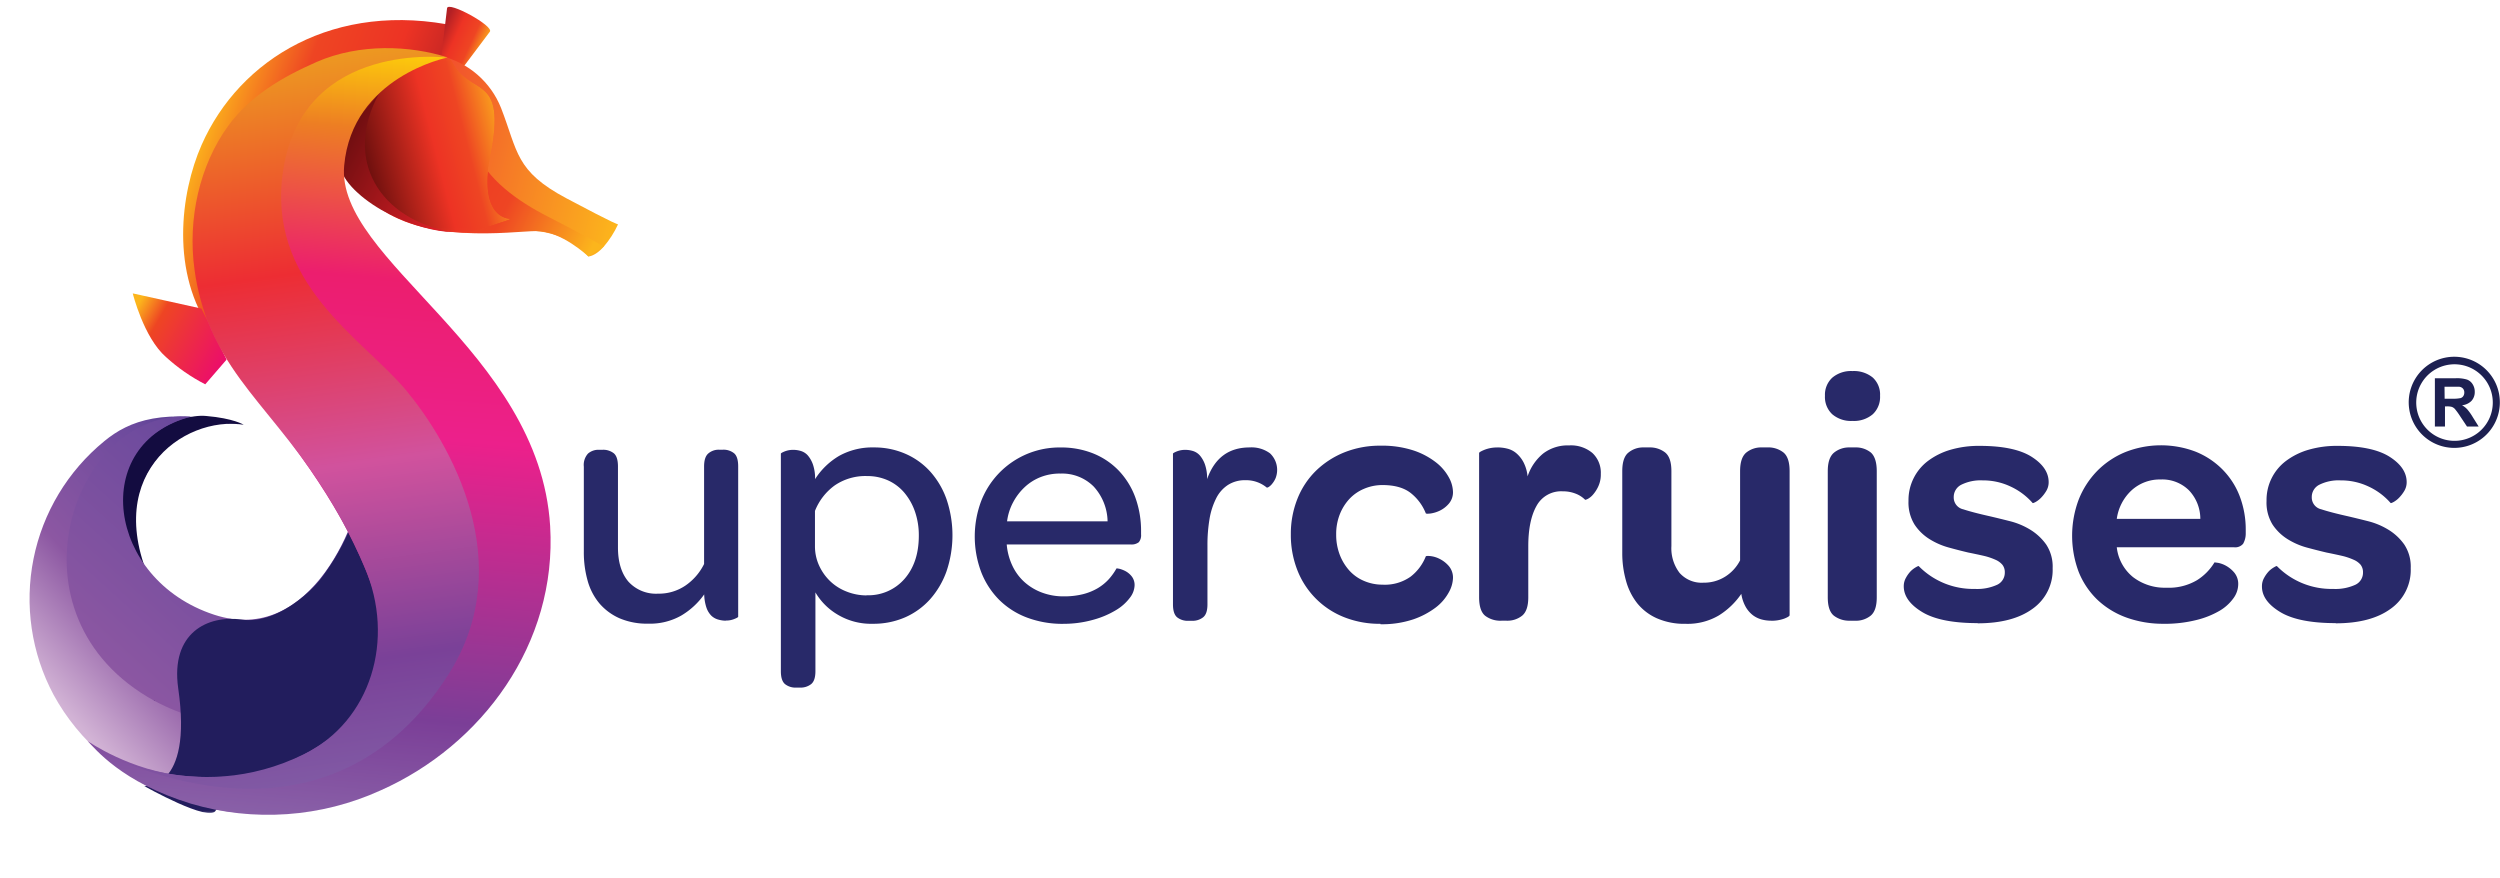<svg xmlns="http://www.w3.org/2000/svg" xmlns:xlink="http://www.w3.org/1999/xlink" viewBox="0 0 658.37 231.26"><defs><style>.cls-1{fill:url(#linear-gradient);}.cls-2{fill:url(#linear-gradient-2);}.cls-3,.cls-4{fill:none;}.cls-4{clip-rule:evenodd;}.cls-5{clip-path:url(#clip-path);}.cls-6{clip-path:url(#clip-path-2);}.cls-7{fill:url(#linear-gradient-3);}.cls-8{clip-path:url(#clip-path-3);}.cls-9{fill:url(#linear-gradient-4);}.cls-10{clip-path:url(#clip-path-4);}.cls-11{fill:url(#linear-gradient-5);}.cls-12{clip-path:url(#clip-path-5);}.cls-13{fill:url(#linear-gradient-6);}.cls-14{clip-path:url(#clip-path-6);}.cls-15{fill:url(#linear-gradient-7);}.cls-16{clip-path:url(#clip-path-7);}.cls-17{mask:url(#mask);}.cls-18{fill:url(#linear-gradient-8);}.cls-19{clip-path:url(#clip-path-8);}.cls-20{fill:url(#linear-gradient-9);}.cls-21{clip-path:url(#clip-path-9);}.cls-22{fill:url(#linear-gradient-10);}.cls-23{fill:#130c40;}.cls-23,.cls-27,.cls-34{fill-rule:evenodd;}.cls-24{clip-path:url(#clip-path-10);}.cls-25{fill:url(#linear-gradient-11);}.cls-26{mask:url(#mask-2);}.cls-27{fill:#221d5d;}.cls-28{clip-path:url(#clip-path-11);}.cls-29{fill:url(#linear-gradient-12);}.cls-30{clip-path:url(#clip-path-12);}.cls-31{fill:url(#linear-gradient-13);}.cls-32{fill:#282969;}.cls-33,.cls-34{fill:#1d2051;}</style><linearGradient id="linear-gradient" x1="19.5" y1="189.37" x2="38.58" y2="195.47" gradientTransform="translate(106.21 -134.95)" gradientUnits="userSpaceOnUse"><stop offset="0" stop-color="#fff"/><stop offset="1"/></linearGradient><linearGradient id="linear-gradient-2" x1="56.23" y1="211.22" x2="24.35" y2="218.13" gradientTransform="translate(77.17 -26.96)" xlink:href="#linear-gradient"/><clipPath id="clip-path" transform="translate(-30.32 -19.83)"><rect class="cls-3" width="728.74" height="256"/></clipPath><clipPath id="clip-path-2" transform="translate(-30.32 -19.83)"><path id="SVGID" class="cls-4" d="M126.84,228.59c-36.21,14.5-69.13-1.4-82.42-25.8A53.64,53.64,0,0,1,57.8,136c6.51-5.36,15.67-9,35.52-4.41-18.86-3.33-31,17.91-28.86,34.71.35,2.78,5.82,6.71,6.73,9.22,2.23,6.15,13.6,7.07,17.24,10,11.48,9.13,31.43-3.63,37.11-29.39,3.21-14.59-6.07-43.74-6.07-43.74s33.45,36.91,38,53.06,1.06,35.09,1.06,35.09Z"/></clipPath><linearGradient id="linear-gradient-3" x1="25.09" y1="195.85" x2="115.61" y2="113.75" gradientUnits="userSpaceOnUse"><stop offset="0" stop-color="#d2b3d5"/><stop offset="0.23" stop-color="#8c57a2"/><stop offset="0.52" stop-color="#6c4a9d"/><stop offset="0.76" stop-color="#392c81"/><stop offset="1" stop-color="#342977"/></linearGradient><clipPath id="clip-path-3" transform="translate(-30.32 -19.83)"><path id="SVGID-2" data-name="SVGID" class="cls-4" d="M148.1,35l2.71-8.22c-32.22-6.91-57.4,8.54-67.39,31.19-5.67,12.84-8.2,33.9,2.66,49.05,0,0-8-33.27,3.89-51.37a35.85,35.85,0,0,1,11.72-11.24C126.66,28.66,148.1,35,148.1,35"/></clipPath><linearGradient id="linear-gradient-4" x1="53.47" y1="32.55" x2="110.56" y2="54.08" gradientUnits="userSpaceOnUse"><stop offset="0" stop-color="#fcb51c"/><stop offset="0.34" stop-color="#ee4523"/><stop offset="0.68" stop-color="#ed3324"/><stop offset="1" stop-color="#b32024"/></linearGradient><clipPath id="clip-path-4" transform="translate(-30.32 -19.83)"><path id="SVGID-3" data-name="SVGID" class="cls-4" d="M146.55,34.59,148.05,22c.23-2,12.39,4.69,11.28,6.17l-7,9.32Z"/></clipPath><linearGradient id="linear-gradient-5" x1="128.6" y1="11.38" x2="117.25" y2="6.16" xlink:href="#linear-gradient-4"/><clipPath id="clip-path-5" transform="translate(-30.32 -19.83)"><path id="SVGID-4" data-name="SVGID" class="cls-4" d="M146.55,34.59a22.71,22.71,0,0,1,15.72,13.67c4.48,11.52,3.71,16.61,17.23,23.8s13.58,6.85,13.58,6.85a25.47,25.47,0,0,1-3.74,5.85c-2.34,2.64-4.08,2.61-4.08,2.61s-5.37-7.5-17.83-6.73-27.73-.78-36.22-5.55-15.68-20.74-15.68-20.74a25.78,25.78,0,0,1,10.06-11.7c7.28-4.37,21-8.06,21-8.06"/></clipPath><linearGradient id="linear-gradient-6" x1="164.4" y1="51.27" x2="85.82" y2="31.64" gradientUnits="userSpaceOnUse"><stop offset="0" stop-color="#fcb51c"/><stop offset="1" stop-color="#ec1d36"/></linearGradient><clipPath id="clip-path-6" transform="translate(-30.32 -19.83)"><path id="SVGID-5" data-name="SVGID" class="cls-4" d="M125.19,46.07c9.89-6.82,25.33,1.2,30.15,13.07,3.19,7.85,11,13.54,19.56,17.88s14.44,7.74,14.44,7.74l-4.08,2.61s-7.13-6.78-13.74-6.69-30.11,3.6-42.77-7.3-10.1-19.09-10.1-19.09Z"/></clipPath><linearGradient id="linear-gradient-7" x1="158.02" y1="61.11" x2="91.86" y2="28.38" xlink:href="#linear-gradient-4"/><clipPath id="clip-path-7" transform="translate(-30.32 -19.83)"><path id="SVGID-6" data-name="SVGID" class="cls-4" d="M124,35.12S116.11,45.47,111.44,49s-1.42-4.18,8.65,13.82,29.22,18.14,31.78,18.34S165,77.47,165,77.47s-8.93.58-5.51-16.74c4.32-21.92-5.27-15.17-10.1-24.71-2-4.72-26.33,10-25.42-.9"/></clipPath><mask id="mask" x="76.46" y="11.47" width="58.26" height="50.02" maskUnits="userSpaceOnUse"><g transform="translate(-30.32 -19.83)"><rect class="cls-1" x="109.35" y="35.06" width="55.69" height="46.06"/></g></mask><linearGradient id="linear-gradient-8" x1="133.32" y1="29.38" x2="79.64" y2="43.13" gradientUnits="userSpaceOnUse"><stop offset="0" stop-color="#fcb51c"/><stop offset="0.22" stop-color="#ee4523"/><stop offset="0.37" stop-color="#ed3324"/><stop offset="0.75" stop-color="#5d0b0b"/><stop offset="1" stop-color="#5d0b0b"/></linearGradient><clipPath id="clip-path-8" transform="translate(-30.32 -19.83)"><path id="SVGID-7" data-name="SVGID" class="cls-4" d="M130.18,44.4c-9.65,17.43.14,33.29,19.13,36.51-4,0-10.6-1.68-16.43-4.66-6-3-11.88-7.83-12.91-12.26-1-4.2,2.25-8,5.36-13.75Z"/></clipPath><linearGradient id="linear-gradient-9" x1="119.97" y1="51.55" x2="91.01" y2="35.93" gradientUnits="userSpaceOnUse"><stop offset="0" stop-color="#db1f26"/><stop offset="1" stop-color="#6e0e10"/></linearGradient><clipPath id="clip-path-9" transform="translate(-30.32 -19.83)"><path id="SVGID-8" data-name="SVGID" class="cls-4" d="M83.35,101.09l-18.07-4s2.85,11.6,8.74,16.76a47.83,47.83,0,0,0,10.35,7.19L90,114.52Z"/></clipPath><linearGradient id="linear-gradient-10" x1="35.15" y1="82.2" x2="58.61" y2="95.86" gradientUnits="userSpaceOnUse"><stop offset="0" stop-color="#fcb51c"/><stop offset="0.25" stop-color="#ee4523"/><stop offset="1" stop-color="#ec0e6a"/></linearGradient><clipPath id="clip-path-10" transform="translate(-30.32 -19.83)"><path id="SVGID-9" data-name="SVGID" class="cls-4" d="M80.58,129.56c-26.85,7-22.27,42.84,6.12,52.15,25.84,8.47,38.84-25.67,39.36-37.24L145,153.82l.46,21.67C138.86,206,99.73,219.89,71,204.4c-40.63-22.28-21.48-77.13,9.63-74.84"/></clipPath><linearGradient id="linear-gradient-11" x1="33.36" y1="180.39" x2="92.9" y2="114.85" gradientUnits="userSpaceOnUse"><stop offset="0" stop-color="#8c57a2"/><stop offset="0.65" stop-color="#6c4a9d"/><stop offset="1" stop-color="#4f2e8d"/></linearGradient><mask id="mask-2" x="37.93" y="123.14" width="91.56" height="90.99" maskUnits="userSpaceOnUse"><g transform="translate(-30.32 -19.83)"><rect class="cls-2" x="68.25" y="142.96" width="91.56" height="90.99"/></g></mask><clipPath id="clip-path-11" transform="translate(-30.32 -19.83)"><path id="SVGID-10" data-name="SVGID" class="cls-4" d="M148.1,35s-25,5-27.14,28.42c-2.32,25,51.42,48.7,54.24,94.94,1.88,31-18,57.77-44.61,69.6a71.59,71.59,0,0,1-50,3.51C62.26,225.86,55.31,216.9,53.42,215c0,0,11.4,8,25.82,9.19,11.82,1,23.83.12,37.92-9.88,8.21-5.83,17.09-20.71,12.19-36.76-5.95-19.55-19.15-37.2-30.06-51.25-6.37-8.21-11.4-13.95-14.56-22.66-.34-1-.37-2.2-.65-3.24C76.66,73.51,91,47.36,108.94,39A60,60,0,0,1,148.1,35"/></clipPath><linearGradient id="linear-gradient-12" x1="76.24" y1="217.46" x2="93.41" y2="12.84" gradientUnits="userSpaceOnUse"><stop offset="0" stop-color="#8a63a9"/><stop offset="0.15" stop-color="#7b3e97"/><stop offset="0.51" stop-color="#ec208b"/><stop offset="0.71" stop-color="#ec1e6e"/><stop offset="0.9" stop-color="#ed7e23"/><stop offset="1" stop-color="#fdcc0b"/></linearGradient><clipPath id="clip-path-12" transform="translate(-30.32 -19.83)"><path id="SVGID-11" data-name="SVGID" class="cls-4" d="M148.1,35S110.65,30.35,105,64c-5.09,30.4,21,45,32.36,58.73s29.83,45.33,11,74.8c-34.24,53.56-93.47,19.05-93.06,19.37,0,0,26,16,55.3,1.43,17.27-8.61,24-30,15.69-49.23-14.36-33.34-32.13-43-40.6-63a59.89,59.89,0,0,1-4.13-15.17C79.66,77.48,82.92,63.3,90.4,53c5.7-7.81,14-12.77,23.27-16.84,11.42-5,24.73-4.32,34.43-1.24"/></clipPath><linearGradient id="linear-gradient-13" x1="92.64" y1="207.26" x2="66.48" y2="17.43" gradientUnits="userSpaceOnUse"><stop offset="0" stop-color="#815ba5"/><stop offset="0.17" stop-color="#7a4198"/><stop offset="0.44" stop-color="#d1529d"/><stop offset="0.71" stop-color="#ed2d33"/><stop offset="1" stop-color="#ed9821"/></linearGradient></defs><title>sc-desktop-logo</title><g id="Layer_2" data-name="Layer 2"><g id="Layer_1-2" data-name="Layer 1"><g class="cls-5"><g class="cls-6"><rect class="cls-7" x="2.22" y="92.47" width="129.5" height="130.79"/></g><g class="cls-8"><rect class="cls-9" x="44.91" width="75.59" height="87.15"/></g><g class="cls-10"><rect class="cls-11" x="116.23" y="0.15" width="13.89" height="17.48"/></g><g class="cls-12"><rect class="cls-13" x="85.21" y="14.77" width="77.55" height="52.81"/></g><g class="cls-14"><rect class="cls-15" x="85.76" y="19.43" width="73.26" height="48.12"/></g><g class="cls-16"><g class="cls-17"><rect class="cls-18" x="76.46" y="11.47" width="58.26" height="50.02"/></g></g><g class="cls-19"><rect class="cls-20" x="88.68" y="24.57" width="30.31" height="36.54"/></g><g class="cls-21"><rect class="cls-22" x="34.96" y="77.29" width="24.67" height="23.95"/></g><path class="cls-23" d="M126.06,144.47c-.33,4.21-.25,7.55-3.12,14.71s-6.84,13.51-8.08,14.19c-1.55.84-1.36,7.45-4.48,7.9-7.4,1.06-12.27,6.75-17.22,7.87-19.34,4.36-.53,9.18-12.92-5-2.6-3-6.84-4.36-8.52-7.55-16.36-31.17,7-47.46,22.78-44.9,0,0-2.62-1.7-9.93-2.32s-21.14,5.52-28.16,25.87S71,204.4,71,204.4l44.45-1.1,18.95-32.81Z" transform="translate(-30.32 -19.83)"/><g class="cls-24"><rect class="cls-25" y="107.44" width="115.11" height="92.62"/></g><g class="cls-26"><path class="cls-27" d="M125.94,143s26.22,11.67,32.79,17.35-18.39,61-33.42,68.87-36.71.56-38.15,4-18.91-6.41-18.91-6.41,12.94,1.4,9-25.73C75.19,186.49,85,181.72,94,183c8.55,1.26,17.68-6.56,21.08-11.12,6.75-9,10.66-19,10.91-28.95" transform="translate(-30.32 -19.83)"/></g><g class="cls-28"><rect class="cls-29" x="23.1" y="10.87" width="123.66" height="205.91"/></g><g class="cls-30"><rect class="cls-31" x="24.58" y="10.52" width="112.31" height="220.74"/></g><path class="cls-32" d="M221.53,183.29a7.4,7.4,0,0,1-2-.28,4.28,4.28,0,0,1-1.84-1,5.57,5.57,0,0,1-1.33-2.16,12,12,0,0,1-.59-3.49,19.66,19.66,0,0,1-6,5.55,16.61,16.61,0,0,1-8.72,2.16,18.38,18.38,0,0,1-7.58-1.42,14.85,14.85,0,0,1-5.28-3.9,15.9,15.9,0,0,1-3.12-6,27.48,27.48,0,0,1-1-7.62v-22.4a4.45,4.45,0,0,1,1.1-3.45,4.18,4.18,0,0,1,2.85-1h1a4.48,4.48,0,0,1,2.94.92c.73.61,1.1,1.77,1.1,3.49V164c0,3.85.92,6.84,2.75,9a9.81,9.81,0,0,0,7.81,3.17,12.43,12.43,0,0,0,7.25-2.16,14.84,14.84,0,0,0,4.87-5.65V142.71c0-1.66.36-2.8,1.1-3.45a4.16,4.16,0,0,1,2.84-1h1a4.44,4.44,0,0,1,2.94.92c.74.61,1.1,1.77,1.1,3.49v39.57c0,.12-.32.32-1,.59a5.58,5.58,0,0,1-2.25.42" transform="translate(-30.32 -19.83)"/><path class="cls-32" d="M258.53,176.59a12.62,12.62,0,0,0,10-4.32q3.76-4.32,3.76-11.38a19,19,0,0,0-1-6.29,15.64,15.64,0,0,0-2.8-5,12.23,12.23,0,0,0-4.31-3.26,13.17,13.17,0,0,0-5.47-1.14,14.32,14.32,0,0,0-8.58,2.47,15.18,15.18,0,0,0-5.19,6.71v9.27a12.16,12.16,0,0,0,1.1,5.14,13.5,13.5,0,0,0,2.94,4.13,13.08,13.08,0,0,0,4.32,2.71,14.33,14.33,0,0,0,5.23,1M240,200.91a4.43,4.43,0,0,1-2.93-.91c-.74-.61-1.11-1.75-1.11-3.4V139.31c0-.12.32-.32,1-.6a6,6,0,0,1,2.34-.41,6.76,6.76,0,0,1,2,.32,4,4,0,0,1,1.79,1.19,7.45,7.45,0,0,1,1.33,2.39,11.21,11.21,0,0,1,.55,3.81,18.81,18.81,0,0,1,6.38-6.15,18,18,0,0,1,9.14-2.2,20.41,20.41,0,0,1,8.21,1.65,19,19,0,0,1,6.57,4.68,21.76,21.76,0,0,1,4.31,7.3,29.56,29.56,0,0,1,0,19,22.35,22.35,0,0,1-4.31,7.34,19.25,19.25,0,0,1-6.61,4.78,20.77,20.77,0,0,1-8.45,1.69,17.13,17.13,0,0,1-9.41-2.48,16.48,16.48,0,0,1-5.74-5.78V196.6c0,1.65-.38,2.79-1.14,3.4a4.51,4.51,0,0,1-2.9.91Z" transform="translate(-30.32 -19.83)"/><path class="cls-32" d="M309.49,144.54a13.89,13.89,0,0,0-5.1.92,13.11,13.11,0,0,0-4.18,2.62,15.16,15.16,0,0,0-3.07,4,14.39,14.39,0,0,0-1.61,5.05H322a13.91,13.91,0,0,0-3.67-9.18,11.71,11.71,0,0,0-8.81-3.4m.82,39.57a26.55,26.55,0,0,1-9.55-1.65,20.71,20.71,0,0,1-7.34-4.68,21.27,21.27,0,0,1-4.73-7.3,26.64,26.64,0,0,1,0-18.73,22.12,22.12,0,0,1,20.89-14.09,22.58,22.58,0,0,1,8.67,1.6,19.33,19.33,0,0,1,6.71,4.55,20.36,20.36,0,0,1,4.31,7,25.88,25.88,0,0,1,1.52,9v.73a2.88,2.88,0,0,1-.6,2.07,3.08,3.08,0,0,1-2.16.59H295.44a16.25,16.25,0,0,0,1.47,5.56,13.56,13.56,0,0,0,3.16,4.31,14.39,14.39,0,0,0,4.64,2.8,16,16,0,0,0,5.79,1,20.28,20.28,0,0,0,5.09-.59,14.8,14.8,0,0,0,3.9-1.61,12.91,12.91,0,0,0,2.85-2.34,16.11,16.11,0,0,0,2-2.8c.06-.06.34,0,.83.09a7.6,7.6,0,0,1,1.6.64,5.28,5.28,0,0,1,1.61,1.38,3.7,3.7,0,0,1,.73,2.39,5.64,5.64,0,0,1-1.24,3.21,12.53,12.53,0,0,1-3.67,3.26,23.38,23.38,0,0,1-5.92,2.52A28.56,28.56,0,0,1,310.31,184.11Z" transform="translate(-30.32 -19.83)"/><path class="cls-32" d="M342.54,138.3a6.81,6.81,0,0,1,2,.32,4,4,0,0,1,1.79,1.19,7.45,7.45,0,0,1,1.33,2.39,11.21,11.21,0,0,1,.55,3.81q2.94-8.35,11.2-8.35a8.19,8.19,0,0,1,5.37,1.56,6,6,0,0,1,1.47,6.52,6.17,6.17,0,0,1-.92,1.51,3.66,3.66,0,0,1-.91.83c-.28.15-.45.2-.51.14a8.54,8.54,0,0,0-5.6-1.93,8.25,8.25,0,0,0-4.59,1.24,8.91,8.91,0,0,0-3.12,3.53,18.76,18.76,0,0,0-1.75,5.42,41.1,41.1,0,0,0-.55,7V179c0,1.65-.38,2.79-1.15,3.4a4.49,4.49,0,0,1-2.89.92h-1a4.48,4.48,0,0,1-2.94-.92c-.73-.61-1.1-1.75-1.1-3.4V139.31c0-.12.32-.32,1-.6a6,6,0,0,1,2.34-.41" transform="translate(-30.32 -19.83)"/><path class="cls-32" d="M393.86,184.11a25.33,25.33,0,0,1-9.55-1.74,21.8,21.8,0,0,1-12.3-12.3,25.33,25.33,0,0,1-1.75-9.55,24.84,24.84,0,0,1,1.75-9.37,21.31,21.31,0,0,1,4.91-7.39,23.14,23.14,0,0,1,7.48-4.82,25.08,25.08,0,0,1,9.46-1.74,26.57,26.57,0,0,1,8.77,1.28,19.73,19.73,0,0,1,5.92,3.17,12.66,12.66,0,0,1,3.35,3.95,8.28,8.28,0,0,1,1.06,3.72,4.59,4.59,0,0,1-1.1,3.16,7.39,7.39,0,0,1-2.39,1.84,8.37,8.37,0,0,1-2.43.74c-.77.09-1.18.07-1.24-.05a12.8,12.8,0,0,0-3.95-5.33c-1.78-1.4-4.26-2.11-7.44-2.11a12.23,12.23,0,0,0-4.91,1,11.12,11.12,0,0,0-3.86,2.7,13,13,0,0,0-2.52,4.09,14.14,14.14,0,0,0-.92,5.19,14.74,14.74,0,0,0,.92,5.32,13.33,13.33,0,0,0,2.52,4.18,10.87,10.87,0,0,0,3.86,2.75,12.23,12.23,0,0,0,4.91,1,11.7,11.7,0,0,0,7.39-2.11,12.58,12.58,0,0,0,4-5.33c.06-.12.46-.15,1.19-.09a7.13,7.13,0,0,1,2.43.73,7.85,7.85,0,0,1,2.44,1.89,4.73,4.73,0,0,1,1.1,3.26,8.26,8.26,0,0,1-1.1,3.67,12.55,12.55,0,0,1-3.45,4,21.21,21.21,0,0,1-5.92,3.12,25.82,25.82,0,0,1-8.63,1.28" transform="translate(-30.32 -19.83)"/><path class="cls-32" d="M424.71,137.66a10.28,10.28,0,0,1,2.57.32,5.78,5.78,0,0,1,2.34,1.19,8.05,8.05,0,0,1,1.88,2.34,10.31,10.31,0,0,1,1.11,3.77,13.09,13.09,0,0,1,4.08-6,10.64,10.64,0,0,1,6.84-2.15,8.75,8.75,0,0,1,6.15,2,7.08,7.08,0,0,1,2.21,5.5,7.4,7.4,0,0,1-.65,3.26,9,9,0,0,1-1.37,2.16,5,5,0,0,1-1.38,1.15c-.43.21-.67.29-.74.23a7.18,7.18,0,0,0-2.52-1.61,9,9,0,0,0-3.35-.6,7.36,7.36,0,0,0-6.93,3.86q-2.16,3.85-2.16,10.65v13.41q0,3.48-1.61,4.82a6.22,6.22,0,0,1-4.08,1.33h-1.38a6.61,6.61,0,0,1-4.27-1.29q-1.6-1.29-1.61-4.86v-38c0-.19.49-.48,1.47-.88a9.14,9.14,0,0,1,3.4-.59" transform="translate(-30.32 -19.83)"/><path class="cls-32" d="M496.69,183.29a9.78,9.78,0,0,1-2.43-.32,6.8,6.8,0,0,1-2.3-1.11,7.41,7.41,0,0,1-1.88-2.15,10.07,10.07,0,0,1-1.19-3.49,19.85,19.85,0,0,1-5.93,5.69,16.22,16.22,0,0,1-8.76,2.2,17.89,17.89,0,0,1-7.58-1.47,13.89,13.89,0,0,1-5.14-3.94,16.67,16.67,0,0,1-2.94-5.88,26.52,26.52,0,0,1-1-7.25V143.9c0-2.33.53-4,1.61-4.87a6.08,6.08,0,0,1,4.08-1.37h1.38a6.5,6.5,0,0,1,4.22,1.33c1.1.89,1.65,2.52,1.65,4.91v19.74a10.65,10.65,0,0,0,2.16,7.07,7.77,7.77,0,0,0,6.29,2.57,10.47,10.47,0,0,0,5.74-1.61,10.91,10.91,0,0,0,3.9-4.27V143.9q0-3.5,1.61-4.87a6.23,6.23,0,0,1,4.18-1.37h1.28A6.46,6.46,0,0,1,500,139c1.07.89,1.61,2.52,1.61,4.91v37.92c0,.24-.48.55-1.43.92a9.69,9.69,0,0,1-3.44.55" transform="translate(-30.32 -19.83)"/><path class="cls-32" d="M517.53,183.29a6.65,6.65,0,0,1-4.22-1.29q-1.65-1.29-1.65-4.86V143.9q0-3.5,1.65-4.87a6.27,6.27,0,0,1,4.13-1.37h1.38A6.28,6.28,0,0,1,523,139c1,.89,1.56,2.52,1.56,4.91v33.24c0,2.32-.53,3.93-1.61,4.82a6.22,6.22,0,0,1-4.08,1.33Zm.64-52.61a7.6,7.6,0,0,1-5.32-1.75,6.2,6.2,0,0,1-1.93-4.86,6.12,6.12,0,0,1,1.93-4.78,7.64,7.64,0,0,1,5.32-1.74,7.8,7.8,0,0,1,5.33,1.7,6.07,6.07,0,0,1,1.93,4.82,6.2,6.2,0,0,1-1.93,4.86A7.63,7.63,0,0,1,518.17,130.68Z" transform="translate(-30.32 -19.83)"/><path class="cls-32" d="M551.14,183.93q-9.82,0-14.65-2.94t-4.82-6.79a4.46,4.46,0,0,1,.6-2.25,8,8,0,0,1,1.28-1.75,6.83,6.83,0,0,1,1.33-1c.43-.25.68-.34.74-.28a20.07,20.07,0,0,0,14.78,6,12.62,12.62,0,0,0,5.88-1.1,3.5,3.5,0,0,0,2-3.21,3.15,3.15,0,0,0-.65-2.07,5,5,0,0,0-1.88-1.33,16.67,16.67,0,0,0-3-1q-1.79-.41-4.08-.87c-1.53-.36-3.22-.79-5-1.28a19.11,19.11,0,0,1-5.14-2.21,12.88,12.88,0,0,1-4-3.85,11,11,0,0,1-1.61-6.25,12.91,12.91,0,0,1,5.1-10.51,18.42,18.42,0,0,1,5.88-2.94,26.51,26.51,0,0,1,7.75-1.05q9.09,0,13.64,2.84c3,1.9,4.54,4.13,4.54,6.71a4.43,4.43,0,0,1-.64,2.34,9.7,9.7,0,0,1-1.38,1.79,6.28,6.28,0,0,1-1.42,1.1c-.46.24-.72.34-.78.27a17.39,17.39,0,0,0-5.74-4.31,16.87,16.87,0,0,0-7.39-1.65,11.44,11.44,0,0,0-5.65,1.14,3.61,3.61,0,0,0-2,3.26,3.19,3.19,0,0,0,2.52,3.22q2.53.83,7,1.83,2.39.56,5.28,1.29a19.33,19.33,0,0,1,5.37,2.25,14.26,14.26,0,0,1,4.18,3.9,10.54,10.54,0,0,1,1.7,6.24,12.5,12.5,0,0,1-5.24,10.65q-5.24,3.85-14.5,3.86" transform="translate(-30.32 -19.83)"/><path class="cls-32" d="M599.34,146.1a11,11,0,0,0-7.72,2.9,12.54,12.54,0,0,0-3.85,7.48h22a10.9,10.9,0,0,0-3-7.53,10,10,0,0,0-7.48-2.85m1,38a28.43,28.43,0,0,1-10-1.65,22,22,0,0,1-7.63-4.68,21,21,0,0,1-4.91-7.3,27.08,27.08,0,0,1,0-19.1,22.79,22.79,0,0,1,4.87-7.53,22.33,22.33,0,0,1,7.39-4.95,25.61,25.61,0,0,1,18.45-.14,20.94,20.94,0,0,1,7.07,4.64,20.34,20.34,0,0,1,4.59,7.06,24.58,24.58,0,0,1,1.61,9v.92a5.4,5.4,0,0,1-.69,2.66,2.72,2.72,0,0,1-2.43.92H587.77a11.73,11.73,0,0,0,4.27,7.85,13.71,13.71,0,0,0,8.77,2.8,14.54,14.54,0,0,0,8.12-2,14.21,14.21,0,0,0,4.55-4.63c0-.07.33,0,1,.09a7.13,7.13,0,0,1,2.15.82,7.84,7.84,0,0,1,2.12,1.79,4.67,4.67,0,0,1,1,3.08,6.35,6.35,0,0,1-1.29,3.67,11.87,11.87,0,0,1-3.71,3.31,22.79,22.79,0,0,1-6.06,2.39A34.15,34.15,0,0,1,600.35,184.11Z" transform="translate(-30.32 -19.83)"/><path class="cls-32" d="M645.43,183.93q-9.82,0-14.65-2.94T626,174.2a4.46,4.46,0,0,1,.6-2.25,8.34,8.34,0,0,1,1.28-1.75,6.58,6.58,0,0,1,1.34-1c.42-.25.67-.34.73-.28a20.11,20.11,0,0,0,14.78,6,12.62,12.62,0,0,0,5.88-1.1,3.5,3.5,0,0,0,2-3.21,3.2,3.2,0,0,0-.64-2.07,5.08,5.08,0,0,0-1.89-1.33,16.67,16.67,0,0,0-3-1q-1.78-.41-4.08-.87c-1.53-.36-3.22-.79-5.05-1.28a19.11,19.11,0,0,1-5.14-2.21,13,13,0,0,1-4-3.85,11,11,0,0,1-1.6-6.25,12.87,12.87,0,0,1,5.09-10.51,18.42,18.42,0,0,1,5.88-2.94,26.54,26.54,0,0,1,7.76-1.05q9.09,0,13.63,2.84c3,1.9,4.54,4.13,4.54,6.71a4.43,4.43,0,0,1-.64,2.34,9.7,9.7,0,0,1-1.38,1.79,6.28,6.28,0,0,1-1.42,1.1c-.46.24-.72.34-.78.27a17.39,17.39,0,0,0-5.74-4.31,16.87,16.87,0,0,0-7.39-1.65,11.38,11.38,0,0,0-5.64,1.14,3.6,3.6,0,0,0-2,3.26,3.19,3.19,0,0,0,2.53,3.22q2.52.83,7,1.83,2.39.56,5.28,1.29a19.33,19.33,0,0,1,5.37,2.25,14.13,14.13,0,0,1,4.18,3.9,10.54,10.54,0,0,1,1.7,6.24,12.5,12.5,0,0,1-5.24,10.65q-5.23,3.85-14.5,3.86" transform="translate(-30.32 -19.83)"/><path class="cls-33" d="M674.11,124.83H676a10,10,0,0,0,2.31-.16,1.31,1.31,0,0,0,.72-.54,1.66,1.66,0,0,0,.26-.95,1.52,1.52,0,0,0-.34-1,1.54,1.54,0,0,0-1-.5c-.21,0-.83,0-1.87,0h-2Zm-2.57,7.33V119.44H677a9.16,9.16,0,0,1,3,.35,2.89,2.89,0,0,1,1.48,1.22,3.65,3.65,0,0,1,.56,2,3.42,3.42,0,0,1-.84,2.37,4,4,0,0,1-2.51,1.17,5.67,5.67,0,0,1,1.37,1.07,14.36,14.36,0,0,1,1.46,2.06l1.55,2.48h-3.07l-1.84-2.77a18.42,18.42,0,0,0-1.36-1.87,2.13,2.13,0,0,0-.78-.53,4.44,4.44,0,0,0-1.3-.14h-.52v5.31Z" transform="translate(-30.32 -19.83)"/><path class="cls-34" d="M683.79,118.67a10.08,10.08,0,1,0,3,7.13,10.05,10.05,0,0,0-3-7.13m-7.13-4.89a12,12,0,1,1-8.5,3.52A12,12,0,0,1,676.66,113.78Z" transform="translate(-30.32 -19.83)"/></g></g></g></svg>